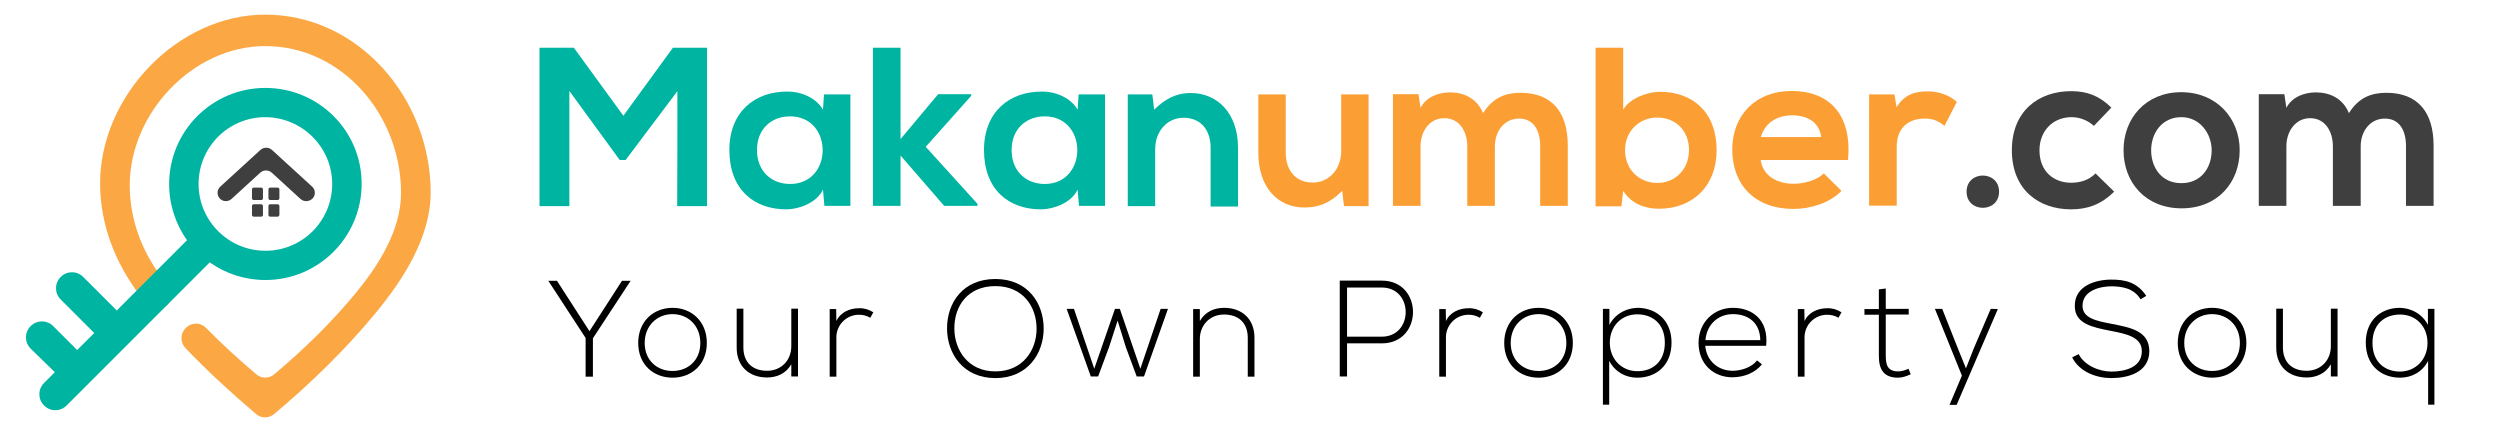 <?xml version="1.0" encoding="utf-8"?>
<!-- Generator: Adobe Illustrator 25.0.1, SVG Export Plug-In . SVG Version: 6.00 Build 0)  -->
<svg version="1.1" id="Layer_1" xmlns="http://www.w3.org/2000/svg" xmlns:xlink="http://www.w3.org/1999/xlink" x="0px" y="0px"
	 viewBox="0 0 1231.2 210" style="enable-background:new 0 0 1231.2 210;" xml:space="preserve">
<style type="text/css">
	.st0{fill:#00B4A2;}
	.st1{fill:#FB9F35;}
	.st2{fill:#3F3F3F;}
	.st3{fill:none;}
	.st4{fill:#23A698;}
	.st5{fill:#FBA744;}
</style>
<g>
	<g>
		<path class="st0" d="M333.6,44.9l-25.5,33.9h-2.9l-24.8-34v56.7h-14.7v-78h16.9L307,57l24.4-33.5h16.8v78h-14.7
			C333.6,101.5,333.6,44.9,333.6,44.9z"/>
		<path class="st0" d="M405.8,46.5h13v54.9H406l-0.7-8c-3.1,6.5-11.7,9.6-17.8,9.7c-16.3,0.1-28.3-9.9-28.3-29.2
			c0-18.9,12.6-28.9,28.6-28.8c7.4,0,14.4,3.5,17.5,8.9L405.8,46.5z M372.8,73.9c0,10.5,7.2,16.7,16.3,16.7c21.4,0,21.4-33.3,0-33.3
			C380,57.3,372.8,63.4,372.8,73.9z"/>
		<path class="st0" d="M443.5,23.5v45L462,46.4h16.3v0.8l-22.4,25.1l25.5,28.1v1H465l-21.5-24.8v24.8h-13.6V23.5H443.5z"/>
		<path class="st0" d="M531.2,46.5h13v54.9h-12.8l-0.7-8c-3.1,6.5-11.7,9.6-17.8,9.7c-16.3,0.1-28.3-9.9-28.3-29.2
			c0-18.9,12.6-28.9,28.6-28.8c7.4,0,14.4,3.5,17.5,8.9L531.2,46.5z M498.2,73.9c0,10.5,7.2,16.7,16.3,16.7c21.4,0,21.4-33.3,0-33.3
			C505.5,57.3,498.2,63.4,498.2,73.9z"/>
		<path class="st0" d="M596.2,101.4V72.7c0-8.4-4.6-14.7-13.3-14.7c-8.4,0-14,7-14,15.4v28.1h-13.5v-55h12.1l0.9,7.5
			c5.6-5.5,11.1-8.2,18-8.2c12.9,0,23.3,9.7,23.3,27v28.9h-13.5V101.4z"/>
		<path class="st1" d="M633.2,46.5v28.7c0,8.4,4.6,14.7,13.3,14.7c8.4,0,14-7,14-15.4v-28H674v55h-12.1L661,94
			c-5.7,5.6-10.9,8.2-18.6,8.2c-13.1,0-22.7-9.9-22.7-27V46.5H633.2z"/>
		<path class="st1" d="M722.6,101.4V72c0-7.2-3.8-13.8-11.3-13.8c-7.4,0-11.7,6.6-11.7,13.8v29.4H686v-55h12.6l1,6.7
			c2.9-5.6,9.2-7.6,14.5-7.6c6.6,0,13.1,2.7,16.3,10.2c4.9-7.8,11.2-10,18.4-10c15.6,0,23.3,9.6,23.3,26.1v29.6h-13.6V71.8
			c0-7.2-3-13.4-10.4-13.4s-11.9,6.4-11.9,13.6v29.4H722.6z"/>
		<path class="st1" d="M799.4,23.5V54c3.2-5.7,12.3-8.8,18-8.8c16,0,28,9.8,28,28.8c0,18-12.2,28.8-28.3,28.8
			c-6.7,0-13.5-2.2-17.7-8.8l-0.9,7.6h-12.7V23.5C785.9,23.5,799.4,23.5,799.4,23.5z M800.3,73.9c0,9.9,7.3,16.2,15.9,16.2
			c8.7,0,15.6-6.6,15.6-16.2c0-9.9-6.9-16-15.6-16C807.7,57.8,800.3,64.3,800.3,73.9z"/>
		<path class="st1" d="M867.1,78.8c0.9,6.8,6.8,11.7,16.4,11.7c5,0,11.6-1.9,14.7-5.1l8.7,8.6c-5.8,6-15.3,8.9-23.6,8.9
			c-18.9,0-30.2-11.7-30.2-29.3c0-16.7,11.4-28.8,29.2-28.8c18.4,0,29.9,11.4,27.8,34H867.1L867.1,78.8z M896.9,67.5
			c-0.9-7.1-6.5-10.7-14.3-10.7c-7.3,0-13.4,3.6-15.4,10.7H896.9z"/>
		<path class="st1" d="M933,46.5l1,6.3c4.2-6.8,9.9-7.8,15.5-7.8c5.7,0,11.1,2.2,14.2,5.2L957.6,62c-2.8-2.3-5.3-3.6-9.8-3.6
			c-7.1,0-13.7,3.8-13.7,13.9v29h-13.6V46.5H933z"/>
		<path class="st2" d="M984.5,94.4c0,10.6-16,10.6-16,0S984.5,83.8,984.5,94.4z"/>
		<path class="st2" d="M1041.2,94.4c-6.3,6.2-13,8.7-21.2,8.7c-15.9,0-29.2-9.6-29.2-29.1s13.3-29.1,29.2-29.1
			c7.8,0,13.8,2.2,19.8,8.1l-8.6,9c-3.2-2.9-7.2-4.3-11-4.3c-9.1,0-15.8,6.7-15.8,16.3c0,10.5,7.1,16,15.6,16c4.3,0,8.7-1.2,12-4.6
			L1041.2,94.4z"/>
		<path class="st2" d="M1103,74c0,15.8-10.8,28.6-28.6,28.6c-17.8,0-28.6-12.8-28.6-28.6c0-15.7,10.9-28.6,28.4-28.6
			S1103,58.3,1103,74z M1059.4,74c0,8.4,5,16.2,14.9,16.2s14.9-7.8,14.9-16.2c0-8.2-5.8-16.3-14.9-16.3
			C1064.5,57.7,1059.4,65.8,1059.4,74z"/>
		<path class="st2" d="M1148.9,101.4V72c0-7.2-3.8-13.8-11.2-13.8c-7.3,0-11.7,6.6-11.7,13.8v29.4h-13.6v-55h12.6l1,6.7
			c2.9-5.6,9.2-7.6,14.5-7.6c6.6,0,13.2,2.7,16.3,10.2c4.9-7.8,11.2-10,18.4-10c15.6,0,23.3,9.6,23.3,26.1v29.6h-13.6V71.8
			c0-7.2-3-13.4-10.4-13.4s-11.9,6.4-11.9,13.6v29.4H1148.9z"/>
	</g>
</g>
<g>
	<path d="M288.5,166.6l-18.4-28.2v-0.1h4.2l16,24.8l16-24.8h4.2v0.1L292,166.6v18.9h-3.6v-18.9H288.5z"/>
	<path d="M314.3,168.9c0-10.6,7.5-17.3,16.9-17.3c9.4,0,16.9,6.7,16.9,17.3s-7.5,17.1-16.9,17.1C321.8,186,314.3,179.5,314.3,168.9z
		 M344.9,168.9c0-8.6-6.1-14.2-13.7-14.2c-7.5,0-13.7,5.6-13.7,14.2s6.1,13.8,13.7,13.8C338.8,182.7,344.9,177.5,344.9,168.9z"/>
	<path d="M389.7,185.4v-6c-2.6,4.6-7.2,6.5-11.9,6.5c-8.9,0-15-5.5-15-14.7V152h3.3v19.1c0,7.5,4.7,11.6,11.9,11.5
		c6.9-0.1,11.7-5.3,11.7-12.1V152h3.3v33.4H389.7z"/>
	<path d="M411.8,152.2l0.1,5.9c2.1-4.5,6.8-6.3,11.1-6.3c2.5-0.1,4.9,0.6,7.1,2l-1.5,2.7c-1.8-1.1-3.7-1.5-5.7-1.5
		c-6.2,0.1-11,5.1-11,11.1v19.4h-3.3v-33.3L411.8,152.2L411.8,152.2z"/>
	<path d="M514,161.9c-0.1,12.4-8,24.3-23.8,24.3s-23.8-12-23.8-24.5c0-12.7,7.9-24.3,23.8-24.3S514,149.2,514,161.9z M470,161.9
		c0.1,10.6,6.8,21,20.2,21c13.5,0,20.3-10.4,20.3-21c0-10.9-6.7-21-20.3-21S469.9,150.7,470,161.9z"/>
	<path d="M563.4,185.4h-3.6l-5.4-14.6l-4-12.9l-4.2,13l-5.4,14.5h-3.6l-11.9-33.3h3.6l10,29.5l10.2-29.5h2.4l10.1,29.5l10-29.5h3.6
		L563.4,185.4z"/>
	<path d="M590.9,152.2v5.9c2.6-4.6,7.2-6.5,11.9-6.5c8.9,0,15,5.5,15,14.7v19.2h-3.3v-19.1c0-7.5-4.7-11.6-11.9-11.5
		c-6.9,0.1-11.7,5.3-11.7,12.1v18.5h-3.3v-33.3L590.9,152.2L590.9,152.2z"/>
	<path d="M663.4,169.1v16.3h-3.6v-47.2c6.9,0,13.8,0,20.7,0c20.5,0,20.5,30.9,0,30.9H663.4z M663.4,141.6v24.2h17.1
		c15.7,0,15.7-24.2,0-24.2H663.4z"/>
	<path d="M712,152.2l0.1,5.9c2.1-4.5,6.8-6.3,11.1-6.3c2.5-0.1,4.9,0.6,7.1,2l-1.5,2.7c-1.8-1.1-3.7-1.5-5.7-1.5
		c-6.2,0.1-11,5.1-11,11.1v19.4h-3.3v-33.3L712,152.2L712,152.2z"/>
	<path d="M740.8,168.9c0-10.6,7.5-17.3,16.9-17.3s16.9,6.7,16.9,17.3s-7.5,17.1-16.9,17.1S740.8,179.5,740.8,168.9z M771.4,168.9
		c0-8.6-6.1-14.2-13.7-14.2s-13.7,5.6-13.7,14.2s6.1,13.8,13.7,13.8S771.4,177.5,771.4,168.9z"/>
	<path d="M789.4,199.3v-47.2h3.2v7.9c2.6-5.1,8-8.4,14.4-8.4c9,0.3,16.2,6.4,16.2,17.1c0,11.2-7.5,17.3-16.9,17.3
		c-5.7,0-10.9-2.8-13.8-8.3v21.6L789.4,199.3L789.4,199.3z M819.9,168.8c0-9.4-6.1-14-13.6-14c-7.8,0-13.5,5.9-13.5,14
		s5.9,14,13.5,14C813.8,182.9,819.9,178.2,819.9,168.8z"/>
	<path d="M836.5,168.8c0-10,7.5-17.2,16.9-17.2s17.7,5.7,16.4,18.7h-30c0.7,7.8,6.7,12.3,13.5,12.3c4.4,0,9.5-1.8,12-5.1l2.4,1.9
		c-3.2,4.2-9,6.4-14.4,6.4C844,185.9,836.5,179.4,836.5,168.8z M866.9,167.5c-0.1-8.2-5.5-12.8-13.5-12.8c-6.9,0-12.8,4.7-13.5,12.8
		H866.9z"/>
	<path d="M888.6,152.2l0.1,5.9c2.1-4.5,6.8-6.3,11.1-6.3c2.5-0.1,4.9,0.6,7.1,2l-1.5,2.7c-1.8-1.1-3.7-1.5-5.7-1.5
		c-6.2,0.1-11,5.1-11,11.1v19.4h-3.3v-33.3L888.6,152.2L888.6,152.2z"/>
	<path d="M928.7,142.1v10H940v2.8h-11.3v20.3c0,4.5,0.9,7.7,6.1,7.7c1.6,0,3.4-0.5,5.1-1.3l1.1,2.7c-2.1,1-4.2,1.7-6.3,1.7
		c-7.1,0-9.4-4.2-9.4-10.7V155h-7.1v-2.8h7.1v-9.7L928.7,142.1z"/>
	<path d="M983.9,152.2l-20.3,47.2h-3.5l6.1-14.4l-13.3-32.9h3.6l7.8,19.7l3.9,9.6l3.8-9.7l8.4-19.6L983.9,152.2L983.9,152.2z"/>
	<path d="M1054.2,147.4c-3.4-5.5-9-6.3-14.3-6.4c-5.5,0-14.3,2-14.3,9.6c0,6,6.5,7.4,14.4,8.9c9.1,1.8,18.5,3.4,18.5,13.5
		c-0.1,10.6-10.8,13.2-18.7,13.2c-7.3,0-15.7-3-19.3-10.2l3.2-1.6c2.9,5.7,10.3,8.6,16.1,8.6c5.8,0,15-1.6,15-10
		c0.1-7.1-7.8-8.6-15.5-10.1c-8.6-1.7-17.5-3.4-17.5-12.1c-0.2-10,10.2-13.1,17.9-13.1c6.7,0,12.6,1.1,17.3,8L1054.2,147.4z"/>
	<path d="M1072.5,168.9c0-10.6,7.5-17.3,16.9-17.3s16.9,6.7,16.9,17.3s-7.5,17.1-16.9,17.1C1080.1,185.9,1072.5,179.5,1072.5,168.9z
		 M1103.1,168.9c0-8.6-6.1-14.2-13.7-14.2c-7.5,0-13.7,5.6-13.7,14.2s6.1,13.8,13.7,13.8C1097,182.7,1103.1,177.5,1103.1,168.9z"/>
	<path d="M1147.9,185.4v-6c-2.6,4.6-7.2,6.5-11.9,6.5c-8.9,0-15-5.5-15-14.7V152h3.3v19.1c0,7.5,4.7,11.6,11.9,11.5
		c6.9-0.1,11.7-5.3,11.7-12.1V152h3.3v33.4H1147.9z"/>
	<path d="M1195.8,199.3v-21.6c-2.8,5.5-8.1,8.3-13.8,8.3c-9.4,0-16.9-6.1-16.9-17.3c0-10.7,7.1-16.8,16.2-17.1
		c6.5,0,11.8,3.3,14.4,8.4v-7.9h3.2v47.2L1195.8,199.3L1195.8,199.3z M1195.5,168.9c0-8.2-5.7-14-13.5-14c-7.5,0-13.6,4.6-13.6,14
		s6.1,14.1,13.6,14.1C1189.7,182.9,1195.5,177,1195.5,168.9z"/>
</g>
<g>
	<path class="st3" d="M171.6,81.6c-4.1-18.8-20.9-32.9-40.9-32.9c-23.2,0-41.9,18.8-41.9,41.9s18.8,41.9,41.9,41.9
		c19.5,0,35.9-13.4,40.5-31.4C172.3,94.8,172.4,88.1,171.6,81.6z"/>
	<path class="st4" d="M171.2,101.2c0.9-3.4,1.4-6.9,1.4-10.5c0-3.1-0.4-6.1-1-9C172.4,88.1,172.3,94.8,171.2,101.2z"/>
</g>
<g>
	<g>
		<g>
			<path class="st5" d="M130.6,7.2c-43.1,0-81.5,40.1-81.3,83.5c0.1,19.9,7.4,38.7,19.4,54.5c1.1,1.5,2.3,3,3.5,4.4
				c2.6,3.2,7.4,3.5,10.3,0.5l0,0c2.5-2.5,2.7-6.5,0.5-9.3c-1.2-1.4-2.3-2.9-3.4-4.3c-9.9-13-15.6-28.5-15.7-44.9
				C63.7,55.8,95,22.7,130.6,22.7c38.1,0,66.9,34.2,66.9,72.3c0,18.4-11.1,35.7-22.2,49.2c-12,14.6-25.7,27.9-40.2,40.1
				c-2.6,2.2-6.4,2.2-8.9,0c-8.5-7.2-16.9-14.8-24.8-22.9c-2.7-2.7-7.1-2.7-9.8,0l-0.2,0.2c-2.7,2.7-2.7,7-0.1,9.8
				c11,11.5,22.8,22.3,34.8,32.5c2.6,2.2,6.3,2.2,8.9,0c17.9-15,34.8-31.4,49.7-49.4c13.5-16.3,27.4-37.4,27.4-59.7
				C212.1,48.7,176.7,7.2,130.6,7.2z"/>
		</g>
	</g>
</g>
<path class="st0" d="M130.7,43.3c-26.2,0-47.4,21.2-47.4,47.4c0,10.3,3.3,19.8,8.8,27.6l-34.6,34.6l-16.5-16.5
	c-3.1-3.1-8-3.1-11.1,0s-3.1,8,0,11.1l16.5,16.5l-8.4,8.4l-11.8-11.8c-3.1-3.1-8-3.1-11.1,0c-3.1,3.1-3.1,8,0,11.1L27,183.3
	l-5.3,5.3c-3.1,3.1-3.1,8,0,11.1c3.1,3.1,8,3.1,11.1,0l70.5-70.5c7.7,5.5,17.2,8.7,27.4,8.7c26.2,0,47.4-21.2,47.4-47.4
	S156.8,43.3,130.7,43.3z M163.6,90.6c0,18.2-14.7,32.9-32.9,32.9c-5.8,0-11.2-1.5-15.9-4.1c-5.4-3-9.8-7.4-12.8-12.7
	c-2.7-4.8-4.2-10.2-4.2-16.1c0-18.2,14.7-32.9,32.9-32.9C148.8,57.8,163.6,72.5,163.6,90.6z"/>
<path class="st2" d="M148,98l-14.2-13c-1.6-1.4-4-1.4-5.6,0L114,98c-1.7,1.5-4.3,1.4-5.8-0.3l0,0c-1.5-1.7-1.4-4.3,0.3-5.8
	l19.8-18.1c1.6-1.4,4-1.4,5.6,0l19.8,18.1c1.7,1.5,1.8,4.1,0.3,5.8l0,0C152.3,99.4,149.7,99.5,148,98z"/>
<path class="st2" d="M128.7,98.5h-3.8c-0.4,0-0.8-0.4-0.8-0.8v-4.5c0-0.4,0.4-0.8,0.8-0.8h3.8c0.4,0,0.8,0.4,0.8,0.8v4.5
	C129.5,98.2,129.1,98.5,128.7,98.5z"/>
<path class="st2" d="M136.7,98.5H133c-0.4,0-0.8-0.4-0.8-0.8v-4.5c0-0.4,0.4-0.8,0.8-0.8h3.8c0.4,0,0.8,0.4,0.8,0.8v4.5
	C137.5,98.2,137.2,98.5,136.7,98.5z"/>
<path class="st2" d="M136.7,106.7H133c-0.4,0-0.8-0.4-0.8-0.8v-4.5c0-0.4,0.4-0.8,0.8-0.8h3.8c0.4,0,0.8,0.4,0.8,0.8v4.5
	C137.5,106.3,137.2,106.7,136.7,106.7z"/>
<path class="st2" d="M128.7,106.7h-3.8c-0.4,0-0.8-0.4-0.8-0.8v-4.5c0-0.4,0.4-0.8,0.8-0.8h3.8c0.4,0,0.8,0.4,0.8,0.8v4.5
	C129.5,106.3,129.1,106.7,128.7,106.7z"/>
</svg>
